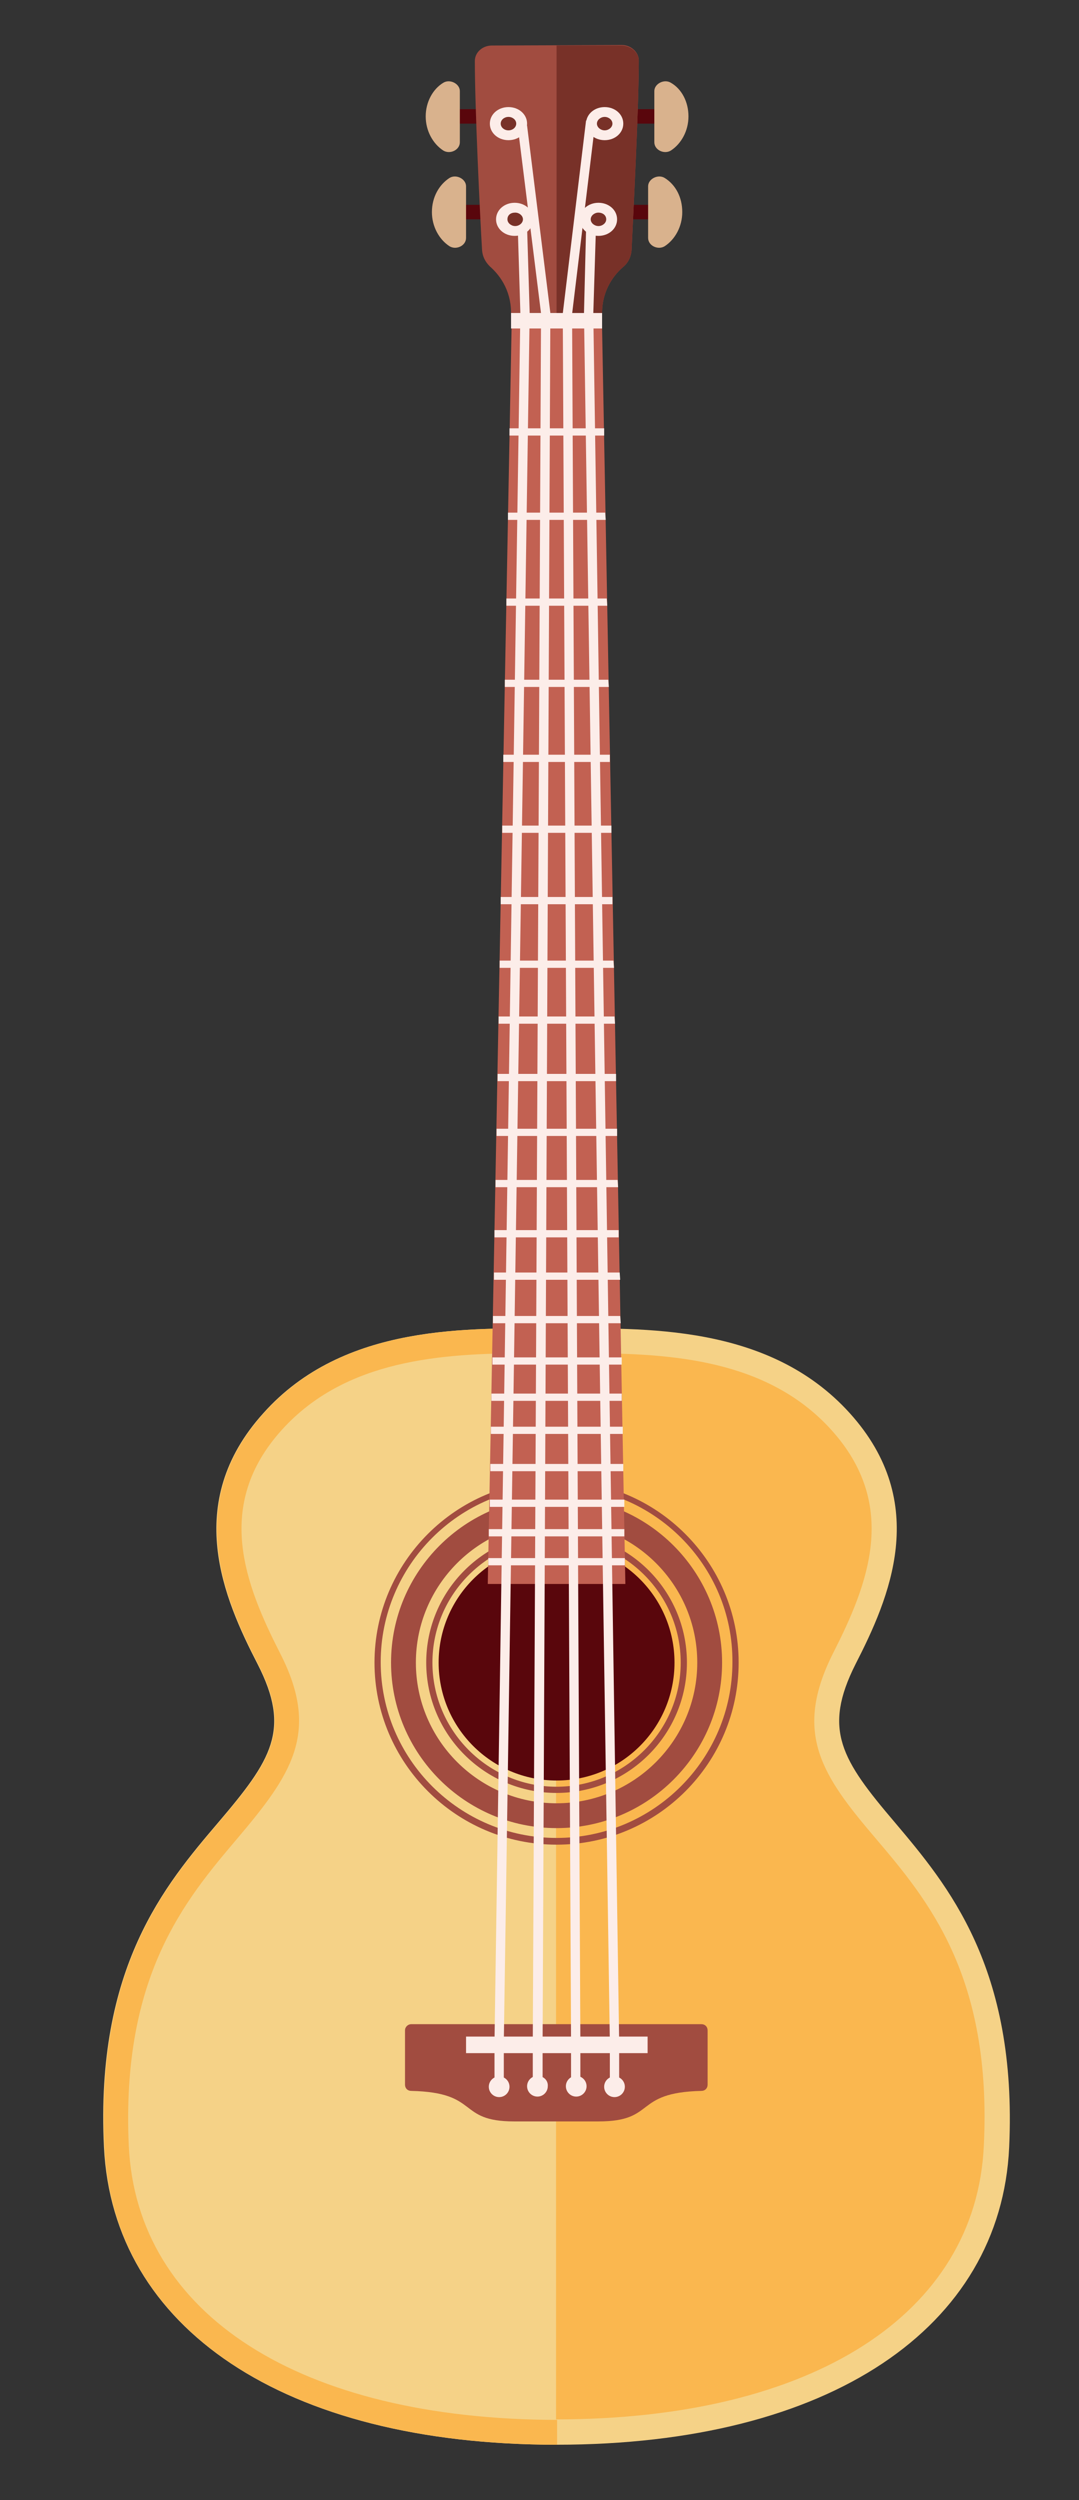 <?xml version="1.0" encoding="utf-8"?>
<!-- Generator: Adobe Illustrator 24.0.2, SVG Export Plug-In . SVG Version: 6.00 Build 0)  -->
<svg version="1.1" id="Layer_1" xmlns="http://www.w3.org/2000/svg" xmlns:xlink="http://www.w3.org/1999/xlink" x="0px" y="0px"
	 viewBox="0 0 208.6 483.3" enable-background="new 0 0 208.6 483.3" xml:space="preserve">
<rect x="0" y="0" width="208.6" height="483.3" fill="#333333" stroke="none"/>
<g id="Acoustic_Bass_Guitar">
	<g>
		<path fill="#F5D287" d="M173,352.3c-10.3-12.1-14-17.9-7.6-30.6c6.5-12.7,14.6-31.1-1.1-48.5s-40-16.4-56.7-16.4
			s-41.1-1.1-56.7,16.4c-15.7,17.4-7.6,35.9-1.1,48.5c6.5,12.7,2.7,18.5-7.6,30.6s-23.8,28-22.1,62.8s34.6,57.5,87.5,57.5
			s85.9-22.7,87.5-57.5S183.2,364.4,173,352.3z"/>
	</g>
	<g>
		<path fill="#FAB74F" d="M24.9,414.8c-1.5-32.8,10.9-47.5,20.9-59.3c10.4-12.3,16.3-20.5,8.3-36c-6.7-13.2-12.8-28.5,0.4-43.1
			c12.3-13.6,30.9-14.8,47.5-14.8h5.7v-4.8c-16.7,0-41.1-1.1-56.7,16.4c-15.7,17.4-7.6,35.9-1.1,48.5c6.5,12.7,2.7,18.5-7.6,30.6
			s-23.8,28-22.1,62.8c1.6,34.8,34.6,57.5,87.5,57.5v-4.8C58.1,467.7,26.4,447.5,24.9,414.8z"/>
	</g>
	<g>
		<path fill="#FAB74F" d="M169.3,355.4c-10.3-12.1-16.1-20.3-8.2-35.9c6.7-13.2,12.8-28.5-0.4-43.1c-12.3-13.6-30.9-14.8-47.5-14.8
			h-5.7v206.1c49.5,0,81.2-20.3,82.7-52.9C191.8,382,179.4,367.3,169.3,355.4z"/>
	</g>
	<g>
		<g>
			<path fill="#A14C40" d="M78.3,392.5V403c0,0.7,0.5,1.2,1.2,1.2c13.4,0.3,8.7,5.9,19.9,5.9h16.3c11.3,0,6.6-5.6,19.9-5.9
				c0.7,0,1.2-0.5,1.2-1.2v-10.5c0-0.7-0.5-1.2-1.2-1.2H79.5C78.9,391.3,78.3,391.8,78.3,392.5z"/>
		</g>
		<g>
			<circle fill="#FCEDE9" cx="96.5" cy="403.4" r="2"/>
		</g>
		<g>
			<path fill="#FCEDE9" d="M103.9,401.3c-1.1,0-2,0.9-2,2s0.9,2,2,2s2-0.9,2-2C106,402.2,105.1,401.3,103.9,401.3z"/>
		</g>
		<g>
			<path fill="#FCEDE9" d="M111.4,401.3c-1.1,0-2,0.9-2,2s0.9,2,2,2s2-0.9,2-2C113.4,402.2,112.5,401.3,111.4,401.3z"/>
		</g>
		<g>
			<circle fill="#FCEDE9" cx="118.8" cy="403.4" r="2"/>
		</g>
		<g>
			<rect x="90.1" y="393.7" fill="#FCEDE9" width="35.1" height="3.2"/>
		</g>
	</g>
	<g>
		<circle fill="#59060C" cx="107.6" cy="321.4" r="22.8"/>
	</g>
	<g>
		<path fill="#A14C40" d="M107.6,346.6c-13.9,0-25.2-11.3-25.2-25.2c0-13.9,11.3-25.2,25.2-25.2s25.2,11.3,25.2,25.2
			C132.8,335.3,121.5,346.6,107.6,346.6z M107.6,297.4c-13.2,0-24,10.8-24,24s10.8,24,24,24s24-10.8,24-24
			C131.6,308.2,120.8,297.4,107.6,297.4z M107.6,356.6c-19.4,0-35.2-15.8-35.2-35.2s15.8-35.2,35.2-35.2s35.2,15.8,35.2,35.2
			S127.1,356.6,107.6,356.6z M107.6,287.3c-18.8,0-34,15.3-34,34c0,18.8,15.3,34,34,34c18.8,0,34-15.3,34-34
			C141.7,302.6,126.4,287.3,107.6,287.3z M107.6,353.4c-17.7,0-32-14.4-32-32c0-17.7,14.4-32,32-32c17.7,0,32,14.4,32,32
			S125.3,353.4,107.6,353.4z M107.6,294.2c-15,0-27.2,12.2-27.2,27.2s12.2,27.2,27.2,27.2s27.2-12.2,27.2-27.2
			S122.6,294.2,107.6,294.2z"/>
	</g>
	<g>
		<polygon fill="#C26152" points="98.9,63.5 94.3,306.2 120.9,306.2 116.4,63.5 		"/>
	</g>
	<g>
		<path fill="#FCEDE9" d="M118.4,174.8H96.8v-1.4h21.6V174.8z M118.6,185.7h-22v1.4h22.1L118.6,185.7z M118.8,196.5H96.4v1.4h22.5
			L118.8,196.5z M119.1,207.6H96.2v1.4h22.9V207.6z M118.2,159.6H97.1v1.4h21.1V159.6z M98.5,82.8v1.4h18.3v-1.4H98.5z M117,99.1
			H98.2v1.4h18.9L117,99.1z M119.3,218.2H96v1.4h23.3V218.2z M117.9,145.9H97.3v1.4h20.6V145.9z M117.3,115.7H97.9v1.4h19.5
			L117.3,115.7z M117.6,131.4h-20v1.4h20.1L117.6,131.4z M94.7,289.9v1.4h26v-1.4H94.7z M94.9,275.8v1.4h25.5v-1.4H94.9z
			 M94.5,295.6v1.4h26.2v-1.4H94.5z M94.8,283v1.4h25.7V283H94.8z M95,269.4v1.4h25.2v-1.4H95z M95.2,262.4v1.4h25v-1.4H95.2z
			 M119.8,246H95.5v1.4h24.4L119.8,246z M119.4,228.1H95.8v1.4h23.7L119.4,228.1z M119.6,237.8h-24v1.4h24V237.8z M120.8,301.2H94.4
			v1.4h26.4V301.2z M119.9,254.4H95.3v1.4H120L119.9,254.4z"/>
	</g>
	<g>
		<polygon fill="#FCEDE9" points="116.4,60.5 98.8,60.5 98.8,63.5 116.4,63.5 		"/>
	</g>
	<g>
		<g>
			<rect x="121.5" y="21.1" fill="#59060C" width="5.9" height="2.8"/>
		</g>
		<g>
			<path fill="#D9B28D" d="M133.1,22.5c0,2.8-1.4,5.3-3.4,6.6c-1.3,0.8-3.2-0.1-3.2-1.6v-9.9c0-1.4,1.9-2.4,3.2-1.6
				C131.8,17.2,133.1,19.7,133.1,22.5z"/>
		</g>
	</g>
	<g>
		<g>
			<rect x="120.3" y="39.6" fill="#59060C" width="5.9" height="2.8"/>
		</g>
		<g>
			<path fill="#D9B28D" d="M131.9,41c0,2.8-1.4,5.3-3.4,6.6c-1.3,0.8-3.2-0.1-3.2-1.6V36c0-1.4,1.9-2.4,3.2-1.6
				C130.6,35.7,131.9,38.1,131.9,41z"/>
		</g>
	</g>
	<g>
		<g>
			<rect x="88.1" y="21.1" fill="#59060C" width="5.9" height="2.8"/>
		</g>
		<g>
			<path fill="#D9B28D" d="M82.3,22.5c0,2.8,1.4,5.3,3.4,6.6c1.3,0.8,3.2-0.1,3.2-1.6v-9.9c0-1.4-1.9-2.4-3.2-1.6
				C83.7,17.2,82.3,19.7,82.3,22.5z"/>
		</g>
	</g>
	<g>
		<g>
			<rect x="89.3" y="39.6" fill="#59060C" width="5.9" height="2.8"/>
		</g>
		<g>
			<path fill="#D9B28D" d="M83.5,41c0,2.8,1.4,5.3,3.4,6.6c1.3,0.8,3.2-0.1,3.2-1.6V36c0-1.4-1.9-2.4-3.2-1.6
				C84.9,35.7,83.5,38.1,83.5,41z"/>
		</g>
	</g>
	<g>
		<path fill="#A14C40" d="M95.1,8.8c-1.8,0-3.3,1.3-3.3,3c0,9,1,30,1.4,36.6c0.1,1.2,0.6,2.2,1.5,3.1c1.6,1.4,4.1,4.3,4.1,9h17.6
			c0-4.6,2.5-7.6,4.2-9c0.9-0.8,1.4-1.9,1.5-3.1c0.3-6.6,1.4-27.6,1.4-36.7c0-1.6-1.5-3-3.3-3L95.1,8.8L95.1,8.8z"/>
	</g>
	<g>
		<path fill="#783128" d="M120.1,8.8h-12.5v51.7h8.8c0-4.6,2.5-7.6,4.2-9c0.9-0.8,1.4-1.9,1.5-3.1c0.3-6.6,1.4-27.6,1.4-36.7
			C123.5,10.2,122,8.8,120.1,8.8z"/>
	</g>
	<g>
		<g>
			<path fill="#FCEDE9" d="M120.5,23.9c0,1.8-1.6,3.2-3.6,3.2s-3.6-1.4-3.6-3.2c0-1.8,1.6-3.2,3.6-3.2S120.5,22.1,120.5,23.9z"/>
		</g>
		<g>
			<path fill="#783128" d="M118.4,23.9c0,0.7-0.7,1.3-1.5,1.3s-1.5-0.6-1.5-1.3c0-0.7,0.7-1.3,1.5-1.3
				C117.7,22.6,118.4,23.2,118.4,23.9z"/>
		</g>
	</g>
	<g>
		<g>
			<path fill="#FCEDE9" d="M119.3,42.4c0,1.8-1.6,3.2-3.6,3.2s-3.6-1.4-3.6-3.2c0-1.8,1.6-3.2,3.6-3.2S119.3,40.6,119.3,42.4z"/>
		</g>
		<g>
			<path fill="#783128" d="M117.2,42.4c0,0.7-0.7,1.3-1.5,1.3s-1.5-0.6-1.5-1.3c0-0.7,0.7-1.3,1.5-1.3S117.2,41.6,117.2,42.4z"/>
		</g>
	</g>
	<g>
		<g>
			<path fill="#FCEDE9" d="M94.7,23.9c0,1.8,1.6,3.2,3.6,3.2s3.6-1.4,3.6-3.2c0-1.8-1.6-3.2-3.6-3.2S94.7,22.1,94.7,23.9z"/>
		</g>
		<g>
			<ellipse fill="#783128" cx="98.3" cy="23.9" rx="1.5" ry="1.3"/>
		</g>
	</g>
	<g>
		<g>
			<path fill="#FCEDE9" d="M95.9,42.4c0,1.8,1.6,3.2,3.6,3.2s3.6-1.4,3.6-3.2c0-1.8-1.6-3.2-3.6-3.2S95.9,40.6,95.9,42.4z"/>
		</g>
		<g>
			<path fill="#783128" d="M98.1,42.4c0,0.7,0.7,1.3,1.5,1.3s1.5-0.6,1.5-1.3c0-0.7-0.7-1.3-1.5-1.3C98.7,41.1,98.1,41.6,98.1,42.4z
				"/>
		</g>
	</g>
	<g>
		<g>
			<polygon fill="#FCEDE9" points="97.4,403.4 95.6,403.4 95.6,394.7 100.6,60.5 100.1,44.1 101.9,44 102.4,60.5 97.4,394.7 			"/>
		</g>
		<g>
			<polygon fill="#FCEDE9" points="104.9,403.4 103,403.4 103,394.7 104.6,60.6 100.1,24.5 101.9,24.3 106.4,60.5 104.9,394.7 			
				"/>
		</g>
		<g>
			<polygon fill="#FCEDE9" points="119.7,403.4 117.9,403.4 117.9,394.7 112.9,60.6 113.3,44.4 115.2,44.5 114.7,60.6 119.7,394.7 
							"/>
		</g>
		<g>
			<polygon fill="#FCEDE9" points="112.2,403.4 110.4,403.4 110.4,394.7 108.8,60.6 113.3,23.3 115.1,23.5 110.6,60.7 112.2,394.7 
							"/>
		</g>
	</g>
</g>
</svg>
